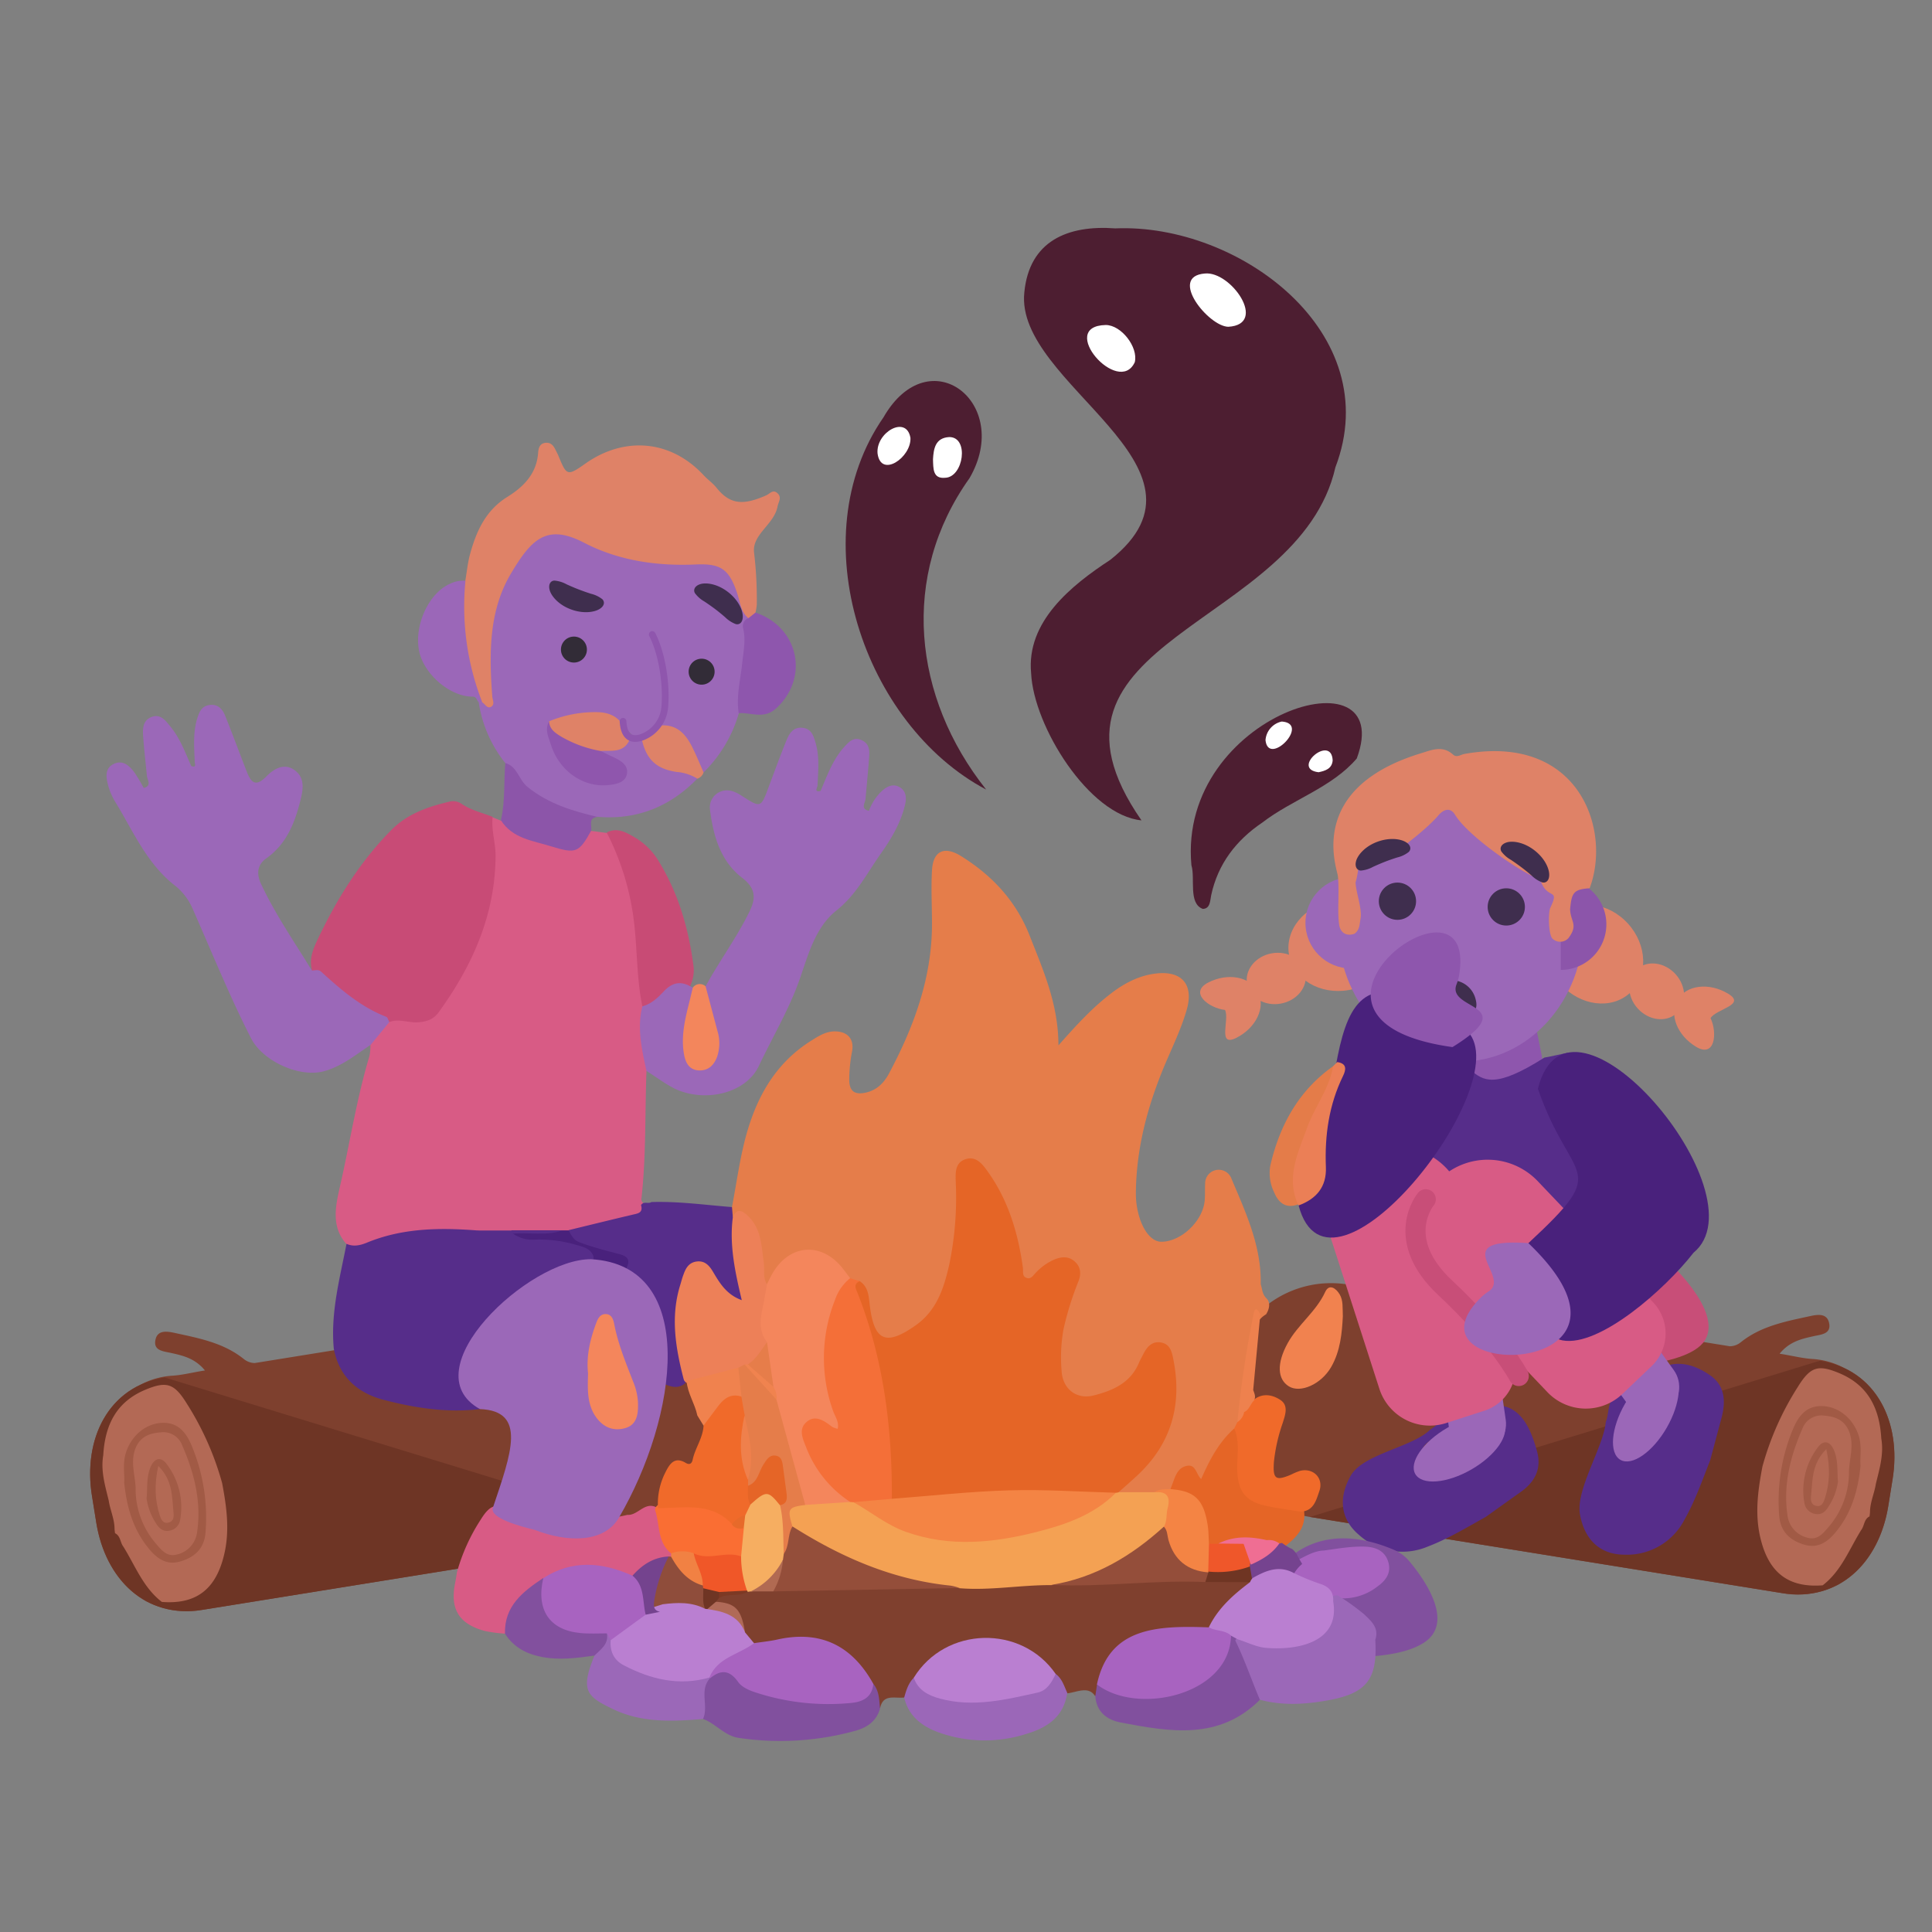 <svg id="Layer_11" data-name="Layer 11" xmlns="http://www.w3.org/2000/svg" viewBox="0 0 575.67 575.67"><rect x="0" y="0" width="575.67" height="575.67" fill="#808080" stroke="none"/><defs><style>.cls-1{fill:#7e402e;}.cls-2{fill:#6e3525;}.cls-3{fill:#b36955;}.cls-4{fill:#a15a45;}.cls-5{fill:#a25b46;}.cls-6{fill:#b36954;}.cls-7{fill:#8e56ad;}.cls-8{fill:#df8267;}.cls-9{fill:#332d38;}.cls-10{fill:#342d38;}.cls-11{fill:#8f56ad;}.cls-12{fill:#3c3140;}.cls-13{fill:#39303b;}.cls-14{fill:#9b68b8;}.cls-15{fill:#8c55aa;}.cls-16{fill:#3f2e4e;}.cls-17{fill:#e57d4a;}.cls-18{fill:#d85b85;}.cls-19{fill:#7f402e;}.cls-20{fill:#49217c;}.cls-21{fill:#562d8a;}.cls-22{fill:#c84b76;}.cls-23{fill:#c84b75;}.cls-24{fill:#9b67b8;}.cls-25{fill:#8c55a9;}.cls-26{fill:#f3865c;}.cls-27{fill:#de8268;}.cls-28{fill:#e56526;}.cls-29{fill:#f4a153;}.cls-30{fill:#f4865c;}.cls-31{fill:#f46f38;}.cls-32{fill:#ed8058;}.cls-33{fill:#f06a2a;}.cls-34{fill:#f48444;}.cls-35{fill:#ee814e;}.cls-36{fill:#944e3a;}.cls-37{fill:#f6ae61;}.cls-38{fill:#b06a58;}.cls-39{fill:#6f3523;}.cls-40{fill:#b16a52;}.cls-41{fill:#6f3524;}.cls-42{fill:#7d3924;}.cls-43{fill:#4d1e31;}.cls-44{fill:#fff;}.cls-45{fill:#fa6e33;}.cls-46{fill:#8f4d3b;}.cls-47{fill:#f18143;}.cls-48{fill:#f1824f;}.cls-49{fill:#81509e;}.cls-50{fill:#a863c0;}.cls-51{fill:#e67d4a;}.cls-52{fill:#f0834f;}.cls-53{fill:#f0824e;}.cls-54{fill:#ef572a;}.cls-55{fill:#75438f;}.cls-56{fill:#ef6e93;}.cls-57{fill:#f05728;}.cls-58{fill:#e56527;}.cls-59{fill:#e76a2a;}.cls-60{fill:#ef804c;}.cls-61{fill:#c84e78;}.cls-62,.cls-69{fill:none;stroke-linecap:round;stroke-miterlimit:10;}.cls-62{stroke:#c84e78;stroke-width:6px;}.cls-63{fill:#eb7f56;}.cls-64{fill:#e47c49;}.cls-65{fill:#ba7fd1;}.cls-66{fill:#82509e;}.cls-67{fill:#74438e;}.cls-68{fill:#322c37;}.cls-69{stroke:#8f56ad;stroke-width:2px;}</style></defs><path class="cls-1" d="M549.5,407.62a23.16,23.16,0,0,0-9.52-2.7c-3.06-.19-6.09-1-9.72-1.56,3-3.67,6.58-4.42,10.11-5.22,2.25-.51,5.38-.62,4.62-4-.63-2.85-3.35-2.48-5.56-2-7.28,1.58-14.67,2.94-20.72,7.79a5.25,5.25,0,0,1-3.29,1.21L401.48,382.72a31.13,31.13,0,0,0-35.59,25.71l-1.29,7.95A31.15,31.15,0,0,0,390.31,452l140.8,22.71a25.8,25.8,0,0,0,16-2.23,7.79,7.79,0,0,0,1.2-.65c7.57-4.38,12.68-12.79,14.34-23.09l1.28-7.95C566.22,426.54,561.23,413.11,549.5,407.62Z"/><path class="cls-2" d="M542.28,405.44c16.85,2.72,24.36,18.46,21.64,35.32l-1.28,7.95c-2.72,16.86-14.68,28.69-31.53,26L390.31,452"/><path class="cls-3" d="M557.2,450.39c0,.48-.09,1-.14,1.45-1.69.82-1.5,2.79-2.48,4.05-3.55,5.68-5.9,12.2-11.48,16.48-10,.77-15.79-3.56-18.35-13.27-2-7.48-1-14.78.4-22.14a86.56,86.56,0,0,1,10.54-23.71c3.72-6,6-6.76,12.36-4.09,8.73,3.65,12,10.66,12.51,19.47.81,4.67-.55,9.08-1.62,13.52C558.51,444.92,557.26,447.53,557.2,450.39Z"/><path class="cls-4" d="M554.38,436.76c-.83,7.89-2.86,14.12-7.17,19.48-2.45,3.05-5.33,5.19-9.37,4.08-4.25-1.18-7.28-3.76-7.69-8.56a55.49,55.49,0,0,1,3.93-25.53c1.57-3.91,3.87-7.42,8.91-7.27,4.81.15,9.12,3.66,10.78,8.64C554.91,431,554.12,434.51,554.38,436.76Z"/><path class="cls-3" d="M550.93,438.27a25,25,0,0,1-6,16.63c-1.61,1.88-3.32,4.14-6.32,3.3a7.84,7.84,0,0,1-6-6.67c-1.33-9.07.84-17.6,4.44-25.82a6,6,0,0,1,6.42-3.91c3.35.27,6.1,1.27,7.51,4.76C552.5,430.52,551.11,434.39,550.93,438.27Z"/><path class="cls-5" d="M547.66,441.46a18.23,18.23,0,0,1-2.93,7.62c-.91,1.43-2.09,2.4-3.94,2a3.86,3.86,0,0,1-3.13-3.19,21.17,21.17,0,0,1,3.94-16.55c1.76-2.49,3.8-1.9,4.93.94C547.79,435.43,547.36,438.8,547.66,441.46Z"/><path class="cls-6" d="M544.18,431.79c1.21,5.65,1,10.19-.42,14.64-.38,1.15-.89,2.63-2.56,2.28s-1.71-1.8-1.57-3.07C540.12,441.05,539.79,436.16,544.18,431.79Z"/><path class="cls-1" d="M41.83,412.62a23.26,23.26,0,0,1,9.53-2.71c3.06-.19,6.08-1,9.71-1.56-3-3.66-6.57-4.42-10.11-5.22-2.24-.51-5.38-.62-4.62-4,.63-2.84,3.35-2.47,5.56-2,7.28,1.59,14.67,2.94,20.72,7.79a5.27,5.27,0,0,0,3.3,1.22l113.93-18.38a31.14,31.14,0,0,1,35.6,25.7l1.28,7.95A31.13,31.13,0,0,1,201,457L60.23,479.68a25.78,25.78,0,0,1-16-2.24,6.34,6.34,0,0,1-1.2-.65C35.47,472.42,30.35,464,28.69,453.7l-1.28-7.95C25.11,431.53,30.1,418.1,41.83,412.62Z"/><path class="cls-2" d="M49.06,410.43c-16.86,2.72-24.37,18.46-21.65,35.32l1.28,7.95c2.72,16.86,14.68,28.69,31.54,26L201,457"/><path class="cls-3" d="M34.13,455.38c0,.49.09,1,.14,1.46,1.69.82,1.51,2.78,2.48,4,3.55,5.69,5.91,12.2,11.48,16.48,10,.77,15.79-3.55,18.35-13.27,2-7.48,1-14.78-.39-22.13a87.09,87.09,0,0,0-10.54-23.72c-3.72-6-6-6.76-12.37-4.09-8.73,3.65-12,10.66-12.51,19.47-.81,4.67.55,9.08,1.62,13.52C32.82,449.92,34.07,452.52,34.13,455.38Z"/><path class="cls-4" d="M37,441.75c.83,7.89,2.86,14.12,7.17,19.48,2.45,3.06,5.33,5.2,9.37,4.08,4.25-1.17,7.29-3.75,7.69-8.56a55.51,55.51,0,0,0-3.93-25.53c-1.56-3.91-3.87-7.42-8.91-7.26-4.81.14-9.11,3.65-10.78,8.63C36.42,436,37.21,439.51,37,441.75Z"/><path class="cls-3" d="M40.41,443.26a25,25,0,0,0,6,16.63c1.61,1.88,3.33,4.14,6.32,3.3a7.81,7.81,0,0,0,6-6.67c1.33-9.06-.83-17.59-4.43-25.82a6,6,0,0,0-6.43-3.91c-3.35.28-6.1,1.27-7.5,4.77C38.83,435.51,40.22,439.38,40.41,443.26Z"/><path class="cls-5" d="M43.67,446.45a18.28,18.28,0,0,0,2.93,7.63c.92,1.42,2.09,2.39,3.94,2a3.83,3.83,0,0,0,3.13-3.19,21.17,21.17,0,0,0-3.93-16.55c-1.77-2.49-3.81-1.9-4.94.94C43.54,440.42,44,443.8,43.67,446.45Z"/><path class="cls-6" d="M47.16,436.79c-1.21,5.65-1,10.18.41,14.63.38,1.15.89,2.64,2.56,2.28s1.71-1.8,1.57-3.07C51.21,446,51.54,441.15,47.16,436.79Z"/><rect class="cls-7" x="436.48" y="296.73" width="22.2" height="30.78" rx="10.77" transform="translate(-52.48 93.76) rotate(-11.3)"/><path class="cls-8" d="M514.88,296.06c5.66,3.39-3.54,4.54-5.19,7.31,2.07,4.37,1.36,11.94-4.3,8.55s-8.13-9.69-5.5-14.06S509.22,292.67,514.88,296.06Z"/><ellipse class="cls-8" cx="493.63" cy="295.39" rx="7.61" ry="8.84" transform="translate(-70.52 407.94) rotate(-42.18)"/><ellipse class="cls-8" cx="475.1" cy="284.3" rx="13.49" ry="15.67" transform="translate(-67.86 392.62) rotate(-42.18)"/><path class="cls-8" d="M368.46,309.21c-5.88,3-2-5.4-3.45-8.28-4.81-.55-10.85-5.16-5-8.17s12.51-1.76,14.84,2.79S374.33,306.21,368.46,309.21Z"/><ellipse class="cls-8" cx="380.28" cy="291.55" rx="8.84" ry="7.61" transform="translate(-45.54 71.8) rotate(-10.18)"/><ellipse class="cls-8" cx="399.51" cy="281.71" rx="15.67" ry="13.49" transform="translate(-43.5 75.05) rotate(-10.18)"/><path class="cls-9" d="M448.55,267a8.6,8.6,0,0,1-1.21,5c-1.91,3-4.71,3.1-6.8.21s-2.14-10.06.11-13.06c2-2.64,4.7-2.41,6.4.54A19.22,19.22,0,0,1,448.55,267Z"/><path class="cls-10" d="M415.91,263.08c-.18,6.4-2.07,9.82-4.92,9-4.67-1.28-4.27-5.46-4-9,.26-3.36.39-8.06,5.16-7.55C416.49,256,415.15,260.75,415.91,263.08Z"/><path class="cls-11" d="M421.76,275.77c.34-2.35,0-6,3.91-6,3.52,0,3.62,3.45,3.66,6.15s-.14,6-3.72,6.1S421.75,279,421.76,275.77Z"/><path class="cls-12" d="M445,251.07c6.7-.57,10.77,2.83,13.2,8.72.13,3.58.32,7.18-3.16,10.15,0-14.61-1.31-16.31-12.64-16.42C442.55,251.89,444.09,251.79,445,251.07Z"/><path class="cls-13" d="M402.8,261c-.36-3.32-.5-6.59,1.75-9.44,2.88-3.65,6.47-4.05,10.54-2.38.83,1.41,2.66,2.26,2.46,4.27-.34.11-.74.36-.88.26-7.1-5.09-9.24-4.18-11.33,4.79C405,259.77,405,261.49,402.8,261Z"/><ellipse class="cls-14" cx="435.23" cy="275.78" rx="36.61" ry="40.54"/><circle class="cls-14" cx="402.57" cy="274.98" r="13.59"/><path class="cls-15" d="M465.05,261.82a13.59,13.59,0,0,1,0,27.18"/><circle class="cls-16" cx="448.82" cy="270.23" r="5.55"/><circle class="cls-16" cx="416.39" cy="268.53" r="5.55"/><path class="cls-8" d="M473.66,264.67c-4.88.32-5.34,1.42-5.82,6.16.05,3.8,2.56,4.61-.48,8.67a3.31,3.31,0,0,1-4.61.33c-1.45-1-1.44-8-.82-9.3,3.08-6.51-1.15-1.73-3.19-9.07-.31,0-.79.05-.88-.13-1.35.6-19.86-11.27-24.32-18.58-1.29-2.12-3.27-1.84-5.07.34-3.33,4-17.64,15.88-23.75,15.73a27.25,27.25,0,0,1-.81,4.15c.14,3,2,7.87,1.49,10.72-.32,1.73-.23,3.41-1.82,4.54-2.53.88-4.22-.46-4.54-2.62-.64-4.33.1-9.27-.39-14.52-.23-2.36-9.66-26.23,24.92-36.69,3.18-1,6.33-2.31,9.36.42,1.17,1.06,2.3,0,3.53-.19C470.48,218.61,480.23,247.19,473.66,264.67Z"/><path class="cls-16" d="M447.36,253.71a8.93,8.93,0,0,0,2.84,2.49c1.12.75,2.22,1.53,3.16,2.24s2,1.56,3,2.43a9,9,0,0,0,3.17,2.05c1.06.27,2.13-.46,2.08-2.38s-1.4-4.89-4.5-7.25-6.37-2.81-8.12-2.29S446.8,252.75,447.36,253.71Z"/><path class="cls-16" d="M405.51,259.4a9.15,9.15,0,0,0,3.61-1.11c1.22-.56,2.47-1.09,3.56-1.52s2.38-.87,3.66-1.28a8.82,8.82,0,0,0,3.4-1.62c.79-.76.73-2.05-.93-3s-4.89-1.38-8.53,0-5.74,3.95-6.21,5.7S404.4,259.37,405.51,259.4Z"/><path class="cls-16" d="M425.35,301.64a7.43,7.43,0,1,1,14.35-3.83c1.06,4-1.78,4.93-5.74,6S426.41,305.61,425.35,301.64Z"/><path class="cls-17" d="M218.1,359.67c1.5-7.76,2.46-15.63,4.77-23.24,3.34-11,9-20.22,19-26.44,2.17-1.35,4.3-2.72,7-2.67,3.64.05,5.63,2.22,5.05,5.8a44.81,44.81,0,0,0-.87,8.95c.13,3.1,1.65,4.13,4.68,3.54,3.46-.68,5.65-2.91,7.17-5.76,7.45-14,12.85-28.6,12.8-44.76,0-5.23-.3-10.49,0-15.71.31-5.87,3.67-7.4,8.7-4.27,9.26,5.78,16.35,13.34,20.42,23.72s8.53,20.35,8.56,32.65c5.32-6,10-11.11,15.54-15.37,4.08-3.16,8.56-5.51,13.74-6.06,7.56-.8,11,3.38,9,10.61-1.82,6.44-4.89,12.37-7.37,18.54-4.6,11.4-7.61,23.16-7.83,35.53a26.51,26.51,0,0,0,.22,4.27c.94,6.5,4,11,7.36,11,5.81,0,12.24-6,12.9-12.09.18-1.73.06-3.49.15-5.23a4.05,4.05,0,0,1,7.88-1.39c4.25,10.07,8.91,20,8.68,31.35.48,1.43.4,2.94,1.7,4.21s.89,3.19-.1,4.77c-3.65,2.18-4.08,6-4,9.53.09,5.53-1.17,10.77-2.47,16a19.2,19.2,0,0,0-.21,6.58,3.26,3.26,0,0,1-1.2,2.48c-3.31,3.82-5.66,8.26-8,12.71-1.38,2.68-2.93,4.64-6.2,2.29-1.49-1.07-2.67-.18-3.66,1s-1.43,2.48-2.87,3.06a8.13,8.13,0,0,1-5.09,1.65c-3.25-.09-6.59.64-9.67-1-2.42-2.78.06-4.36,1.66-5.89,5.36-5.13,9.72-10.81,11.73-18.14a29.86,29.86,0,0,0,.15-14.58c-.31-1.41-.47-3-2.22-3.26s-2.64,1.1-3.19,2.4c-2.32,5.57-6.88,8.48-12.14,10.7-8.49,3.59-15.34-.79-15.82-9.95a56.88,56.88,0,0,1,3.83-22.81c.74-2,2.16-4.42-.39-6-2.26-1.41-4.21.23-6,1.58-.51.38-.95.84-1.46,1.23-3.86,2.95-6.61,2-7.27-2.75a91.13,91.13,0,0,0-4.92-18.34,32,32,0,0,0-4.74-8.76c-1-1.26-2.07-2.63-3.91-2.07s-1.92,2.37-1.94,3.94c-.08,6.34-.05,12.67-1.05,19-1.74,11-4.77,21-15.42,26.93-5.78,3.21-9.59,2.14-11.9-4.05a16.2,16.2,0,0,1-1.16-6.51,6,6,0,0,0-1.84-5.17c-1-.53-2.08-1-3.11-1.46-1.23-1-2.55-1.86-3.73-2.94-6.54-6-11.5-5.59-16.62,1.45-1,1.42-1.84,3-3.93,3-2.38-.42-2.76-2.25-3-4.21-.16-1.57-.07-3.15-.31-4.71-.8-5.2-2-10.15-7.77-12.21A2.57,2.57,0,0,1,218.1,359.67Z"/><path class="cls-18" d="M192.63,319.11c-.47,12.61-.09,25.25-1.48,37.83-.36,1.38,1.35,1.89,1.32,3.15.07,2.32-1.39,3.35-3.33,4-3.9,1.28-7.83,2.6-11.93,2.8a16.88,16.88,0,0,0-7.59,2.2,19.34,19.34,0,0,1-2.62.33,3.32,3.32,0,0,1-.94.05c-7.89-1.59-15.79-1-23.69,0-10.82-1.19-21.51-1.05-31.9,2.82-2.61,1-5.6,2.29-7.26-1.62-4.58-5.1-3.22-11.34-2-16.76,3-13.07,5-26.36,8.87-39.24a16.18,16.18,0,0,0,.3-3.29c-1-4.45,1.9-6.51,5.11-8.37,1.62-1.4,3.47-1.21,5.41-.9a8.86,8.86,0,0,0,9.46-4c10.22-15.15,16.65-31.36,14.39-50.11-.21-1.69-1.68-4.34,2-4.48l2.49,1c1.73-.52,3,.47,4.34,1.31,4.23,2.63,9,3.66,13.75,4.95a5.07,5.07,0,0,0,5.18-1.53c1-1,2-2,3.66-1.67l4.6.6c3.47.77,4.67,3.68,5.64,6.47,2.69,7.76,5,15.63,5.32,23.92.31,7.09,1.23,14.14,1.27,21.25-.41,4.86.87,9.65.66,14.5C193.6,315.89,194,317.69,192.63,319.11Z"/><path class="cls-14" d="M207.79,232c-8.18,8.39-18,12.37-29.8,11.38-12.32,1.57-21.17-3.61-27.42-16a38,38,0,0,1-7.93-18.1,3.71,3.71,0,0,1,.77-1.28c1.58-1.43.86-3.29.82-4.95-.22-10.7.42-21.15,4.7-31.27,2.73-6.45,7.71-10.32,13-14.07,2.38-1.69,5.14-1.19,7.75-.05,8.47,3.69,17.12,6.68,26.39,7.74a54.26,54.26,0,0,0,14.23.15c3.23-.49,5.39.54,7.36,3.08a23.47,23.47,0,0,1,5.05,10.62,23.7,23.7,0,0,0,1.66,5.43,167,167,0,0,1-2,22.21,11.43,11.43,0,0,1-2.22,5.62,40.39,40.39,0,0,1-10.51,17.64,3.92,3.92,0,0,1-3.55-2.7c-1.88-5-5.55-8.26-9.83-11-.78-5.44.07-11-1.42-16.41-.42-1.5-.44-3.12-1.57-4.93-2.19,5-2.75,10.2-4.24,15.08-.69,2.22-.76,4.74-2.91,6.3-1.49.7-2.68-.13-4-.68-5.49-2.28-10.72-1.39-15.71,1.54-2.72,4.62,1.66,7,3.49,9.85,2.06,3.25,5.87,4.12,9.61,4.42,1.26.1,2.69-.06,3.18-1.51s-.64-2-1.61-2.56c-1.74-1-3.21-2.17-2.36-4.54,2.3-2.51,6.11-1.47,8.55-3.65,1.41-.75,2.85-1.22,4.42-.5a4.06,4.06,0,0,1,1.79,2.08c1.78,4.37,5.21,6.43,9.72,7.07C205.58,228.28,208,228.68,207.79,232Z"/><path class="cls-14" d="M116,304.55l-5.55,6.77c-4.45,2.95-8.57,6.4-13.92,7.87-7.34,2-18.23-3-21.72-9.81-6.49-12.7-11.79-25.92-17.56-38.94A17.58,17.58,0,0,0,52,263.77c-8.25-6.5-12.23-15.92-17.45-24.5a19.44,19.44,0,0,1-2.31-5.19c-.59-2.28-1.15-5,1.51-6.38s4.62.28,6.14,2.24a43.13,43.13,0,0,1,2.92,4.86c2.58-.69,1-2.43.95-3.77-.38-3.91-.84-7.8-1.11-11.71-.15-2.22-.09-4.64,2.41-5.64,2.85-1.15,4.36,1.17,5.8,2.92,2.82,3.44,4.32,7.63,6.12,11.64,1,.41,1.39.09,1.05-1-.15-4.43-.59-8.87.75-13.21.59-1.89,1.31-3.62,3.57-3.95,2.5-.38,3.92,1.13,4.72,3.14,2.19,5.42,4.2,10.91,6.32,16.35,1.22,3.13,2.48,5.37,6,1.76,2.18-2.21,5.31-4.18,8.5-1.77,2.92,2.2,2.49,5.46,1.68,8.72-1.71,6.88-4.15,13.2-10.29,17.54-2.64,1.87-2.9,4.58-1.48,7.6,4.23,9.05,9.92,17.24,15.1,25.72,1.32-2.3,3.07-1.92,4.78-.64,5.56,4.15,10.43,9.24,17.15,11.76C116.56,300.93,117.47,302.65,116,304.55Z"/><path class="cls-14" d="M192.63,319.11c-1.38-6.36-2.87-12.71-1.23-19.26,1.32-3.11,3.76-5.21,6.36-7.21,3.69-2.85,5-2.68,7.85,1.2a7.89,7.89,0,0,1,.81.44c2.28,1.25,1.44,3.2,1.09,5-.78,4-1.78,8-1.36,12.15.17,1.76.41,3.83,2.66,3.81,2.45,0,2.95-2.19,2.91-4.13-.06-4.12-1.58-8-2.27-12-.31-1.84-1.17-3.72.79-5.2,4.14-7.66,9.4-14.65,13.19-22.53,1.92-4,1.57-6.85-2.27-9.8-6.42-4.94-8.58-12.35-9.56-20a5.09,5.09,0,0,1,2.81-5.59c2.45-1.11,4.61-.16,6.7,1.19,5.6,3.61,5.62,3.58,8-2.89,1.73-4.59,3.4-9.21,5.26-13.76.85-2.08,2.11-4.05,4.91-3.65,2.5.35,3.11,2.34,3.71,4.38,1.25,4.22.79,8.5.61,12.77-.1.77-1.13,2.05.9,1.66,2-4.64,3.66-9.45,7.16-13.24,1.27-1.37,2.65-2.91,4.88-2s2.59,2.7,2.46,4.67c-.28,4.24-.72,8.48-1.09,12.72,0,1.34-1.71,3.13,1,3.77a15,15,0,0,1,3.86-5.91c1.48-1.34,3.22-2.27,5.17-1.22s2.23,3,1.8,5c-1.22,5.51-4.08,10.33-7.26,14.82-4.13,5.85-7.31,12.29-13.26,17-6.35,5.05-8.41,13.27-11,20.64-3.19,9-8.08,17.15-12.12,25.7-3.86,8.16-16,11-25,6.77C198.12,322.92,195.45,320.86,192.63,319.11Z"/><path class="cls-19" d="M269.42,505.79c-2.71.39-6.33-1.24-7.2,3.24-13.17-21.09-15.35-18.88-37.79-18.17-5.42-2.36-3.12-9.36-9.05-11.37-7.21-3.71,3.31-7.88,7.34-7.09,30.23-1.3,60.61-.46,90.83-2.91,19.33,1.94,38.62-1.68,58,.59,4.84,4.32-8.41,11.57-10.68,15.85-4.67,2.95-11.16,0-16.53,1.83-11.53.88-12.37,11-18,17.66-2.93-4.71-9.22,1.94-11-2.43-7.88-14.77-32.81-17.36-41.18-1.86C272.29,502.37,272.48,505.73,269.42,505.79Z"/><rect class="cls-20" x="152.39" y="366.61" width="36.11" height="21.06"/><path class="cls-8" d="M223,184.2c-2.28-1.87-2.45-4.71-3.28-7.23-2.43-7.41-4.94-9.11-12.41-8.78-11.6.52-23-1.14-33.29-6.48-11.15-5.8-15.72-1-21.79,9.21-6.64,11.15-6.49,24-5.55,36.6.07,1,.86,2.37-.34,3.07s-1.8-.88-2.71-1.35c-3.33-2.55-4.68-6.05-5.55-10.07a140.45,140.45,0,0,1-2.36-17.42c-.29-3.28.32-6.34,2.93-8.69.45-2.65.7-5.35,1.41-7.94,1.87-6.84,4.65-13.05,11.11-17.06,4.82-3,8.73-6.88,9.17-13.13.09-1.35.46-2.93,2.43-3,1.53-.05,2.22,1,2.79,2.17.28.57.59,1.12.83,1.71,2.45,5.94,2.6,6.16,8.08,2.29,11.2-7.91,25.09-7.38,35.22,3.53,1.19,1.28,2.67,2.3,3.76,3.65,4,5,7.84,5.43,14.87,2.31,1.08-.48,2-1.89,3.36-.61s.26,2.57,0,3.94c-1,5.35-7.6,8.28-7,13.67a118.18,118.18,0,0,1,.82,15.6,15.9,15.9,0,0,1-.4,2.34C225,183.83,224.59,184.72,223,184.2Z"/><path class="cls-21" d="M143,419.86c-9.71,1.16-19.22-.3-28.54-2.72-7.86-2-13.41-6.86-15-15.28-1-10.7,1.79-20.93,3.79-31.25,2,.92,4,.5,6-.31,10.53-4.37,21.54-4.53,32.66-3.69,3.41.93,6.9,0,10.33.5a10,10,0,0,0,7.15,2.25A39.56,39.56,0,0,1,171.94,371c2,.57,4.06,1.05,4.88,3.33.33,2.74-1.52,3.4-3.66,4-18.55,5.52-29,19.26-29.36,38.36A6.79,6.79,0,0,1,143,419.86Z"/><path class="cls-22" d="M116,304.55c-.3-.55-.48-1.41-.92-1.58-7.56-2.92-13.52-8.11-19.39-13.44-.85-.77-1.79-.36-2.71-.36-.9-3.13.15-6,1.42-8.73,5.69-12.11,12.64-23.4,22.08-33,4.79-4.89,10.81-7,17.2-8.52a4.51,4.51,0,0,1,3.69.48c2.85,2,6.27,2.75,9.43,4-.47,4,.9,7.75.87,11.72-.15,17.59-6.91,32.66-17,46.55-1.53,2.11-3.62,2.79-6.17,2.94C121.6,304.79,118.79,303.44,116,304.55Z"/><path class="cls-21" d="M420.26,350.5c7-9.95,12.66-20.71,17.92-31.67,3.79,3.17,7.15,5.73,22-3.71.95-.08,6.36-1.39,7.32-1.47-3.58,6.32-7.19,13.35-3.36,19.46,4,6.41,7.11,13.4,10.71,20.07,1.07,2,.83,3.25-1.19,4.2-3,1.42-6,2.86-9,4.29-6.91-5.19-14.57-9.7-23.17-9.41-6.88.23-13.53,1.91-19.89-2C421.33,350.12,420.72,350.42,420.26,350.5Z"/><path class="cls-18" d="M136.16,468.45a56.33,56.33,0,0,1,7.14-15.75c3-4.84,5.18-5.09,9.81-1.57,1.89-.42,3.28.78,4.84,1.48a24.82,24.82,0,0,0,17.48,1.21c3.78-1.08,7.69-1.52,11.51-2.44,3.13.24,5.09-4,8.61-2.27a4.29,4.29,0,0,1,2.66,3.63c.41,3.33,1.76,6.38,2.68,9.56a3,3,0,0,1-.19,1.5,2.79,2.79,0,0,1-1,1.06c-4.25,1.17-7.33,4.56-11.43,6-4.51-.56-8.79-2.27-13.49-2.06-4.24.18-8.14.88-11.6,3.41-5.24,1.65-7.45,6.21-10,10.46-.84,1.41-.63,3.51-2.71,4.11a45.72,45.72,0,0,1-6-.8c-7.75-2.1-10.44-6.56-8.85-14.34C135.82,470.61,136,469.53,136.16,468.45Z"/><path class="cls-21" d="M169.44,366.54c6.31-1.53,12.62-3.09,18.93-4.58,1.6-.38,3.32-.49,2.64-2.88.75-1.25,2.16-.28,3.1-.91,8-.26,16,.87,24,1.5l.24,2.92a4.52,4.52,0,0,1,1.9,4.13,85.88,85.88,0,0,0,2,16c.38,1.95.63,3.9-1.33,5.1-2.16,1.31-3.92.19-5.52-1.3a26.49,26.49,0,0,1-3.21-3.48c-1.14-1.5-2.21-3.39-4.5-2.79s-2.42,2.74-2.9,4.55a36.83,36.83,0,0,0-.14,19.68c.75,2.69,1.61,5.58-.86,8-1.86,1.24-3.71.82-5.57,0-1.79-1-1.9-2.66-1.74-4.52.32-3.78.17-7.58.13-11.37A17.65,17.65,0,0,0,190,382.5c-1.59-1.3-3.38-2.45-3.24-4.89,1.16-2.38,0-3.34-2.22-3.93-4-1.05-8-2.06-11.81-3.5C171.14,369.57,170.44,368.63,169.44,366.54Z"/><path class="cls-23" d="M205.61,293.84c-3-1.6-5.41-1-7.81,1.54-1.75,1.87-3.72,3.77-6.4,4.47-1.8-8.67-1.46-17.54-2.63-26.27a78.37,78.37,0,0,0-8-25.52c3.17-1.65,5.85,0,8.41,1.48a20.31,20.31,0,0,1,7.05,7c6,9.76,9.06,20.51,10.47,31.78A10.9,10.9,0,0,1,205.61,293.84Z"/><path class="cls-24" d="M138.69,173.06a78.34,78.34,0,0,0,5,36.18l-1,0c-.73-.44-.51-1.68-1.93-1.67-6.68,0-14.44-6.67-15.87-13.55-1.59-7.66,2.88-17.37,9.26-20.1A8.58,8.58,0,0,1,138.69,173.06Z"/><path class="cls-7" d="M223,184.2l2.11-1.67c12.87,4.34,16.11,19.35,6.19,28.51-3.66,3.37-7.44,1.22-11.19,1.45-.77-4.9.47-9.69,1-14.51.36-3.59,1.18-7.13.33-10.74A2.51,2.51,0,0,1,223,184.2Z"/><path class="cls-25" d="M150.57,227.36c3.62,1,4,5.06,6.66,7.16,6.15,4.94,13.33,7.14,20.76,8.88-2.78.38-1.62,2.52-1.81,4.06-3.67,6.63-4.55,7-11.87,4.75-5.46-1.72-11.56-2.29-15.06-7.81C150.58,238.79,150.07,233,150.57,227.36Z"/><path class="cls-26" d="M210.24,293.89q1.77,6.62,3.52,13.24a12.49,12.49,0,0,1-.14,7.9c-.94,2.4-2.58,4-5.32,3.92-2.92-.12-4-2.23-4.47-4.7-1-5.42.3-10.64,1.61-15.85.35-1.37.65-2.75,1-4.12A2.55,2.55,0,0,1,210.24,293.89Z"/><path class="cls-27" d="M197.09,216.14c4.88-.24,7.39,2.85,9.29,6.7,1.18,2.38,2.18,4.86,3.26,7.29a2.8,2.8,0,0,1-1.85,1.89,13.7,13.7,0,0,0-6.15-2c-6.27-.93-9.21-3.9-10.52-10.22C191.74,215.45,192.56,215,197.09,216.14Z"/><path class="cls-28" d="M256.16,381.74c2.61,1.72,2.67,4.44,3,7.16,1.31,10.81,4.85,12.22,13.69,6,6.26-4.43,8.36-11,9.94-17.83a97.78,97.78,0,0,0,2-24.62c-.07-2.68-.39-5.85,2.76-7,3.38-1.2,5.32,1.61,6.93,3.86,6,8.48,8.89,18.17,10.3,28.36.15,1.07-.26,2.46.87,3,1.51.78,2.25-.75,3.1-1.56a16.55,16.55,0,0,1,5.86-4c2.13-.74,4.05-.72,5.76.9s1.78,3.64,1,5.71a89.69,89.69,0,0,0-4.52,14.54,47.76,47.76,0,0,0-.52,12.34c.33,5.25,4.42,8.51,9.57,7.19,5.58-1.41,10.91-3.67,13.42-9.62.43-1,1-2,1.51-3,1.13-2.12,2.69-3.67,5.3-3.12,2.41.52,3,2.54,3.42,4.66,2.86,13.88-.56,25.78-11.18,35.39-1.65,1.5-3.31,3-5,4.45a2.92,2.92,0,0,1-1.32,1.16c-7.53,1.53-15,1.23-22.69.55-8.2-.73-16.43.64-24.63,1.19-5,.34-10.13.36-15.16,1.08a5.59,5.59,0,0,1-4.11-.83c-1.87-2-2-4.58-2-7.11a183.25,183.25,0,0,0-6.47-44c-1-3.67-2.63-7.13-3.58-10.81C252.84,383.61,252.43,381.2,256.16,381.74Z"/><path class="cls-29" d="M332.5,444.79c.31,0,.61-.09.91-.15l10.56,0c6.09-.78,6.76-.16,6.07,5.8-.2,1.71-.09,3.51-1.27,5-3.18,2.81-6.11,5.89-9.43,8.6-7.67,6.29-16.77,7.54-26.12,8.27-9.09-.05-18.13,1.66-27.25.93-5.24-.53-10.51-.78-15.74-1.4-12.33-1.45-22.83-7.34-33-13.94a7.82,7.82,0,0,1-2.56-2.76c-1.85-6.18-.91-7.85,4.71-8.44,4.38-1.21,9-.58,13.39-1.45a4,4,0,0,1,1.61.17,84.73,84.73,0,0,0,15.68,8.53c11.17,4.45,22.63,3.43,34.08,1.33a66,66,0,0,0,19.17-6.7C326.26,446.94,329.53,446.25,332.5,444.79Z"/><path class="cls-30" d="M253.35,447.54l-13.39.87c-1.77-1.41-3.24-3-3.61-5.38-1.39-8.78-5.79-16.71-7.38-25.45-.13-1.51.34-3,0-4.55-1.23-4.13-1.24-8.6-3.48-12.45-1.56-6.39-2.24-12.63,3-17.87.66-1.27,1.23-2.59,2-3.8,5.15-8.27,14.37-8.76,20.5-1.1.79,1,1.53,2,2.3,3,.07,2.27-1.06,4.2-1.86,6.2a44.66,44.66,0,0,0-.88,32.85,23.73,23.73,0,0,1,.84,2.72c.85,3.81-.89,5.56-4.55,4.47-1.47-.43-3-1.77-4.27-.08-1.12,1.44-.4,3.1.26,4.5a31.23,31.23,0,0,0,7.62,10.74C252,443.57,254.5,444.64,253.35,447.54Z"/><path class="cls-31" d="M253.35,447.54a33.92,33.92,0,0,1-13-15.92c-1-2.61-2.66-5.68,0-7.94s5.33-.26,7.66,1.51a6.85,6.85,0,0,0,1.6.55c.46-2.13-.82-3.71-1.39-5.35a46.94,46.94,0,0,1,.56-33,14,14,0,0,1,4.54-6.53l2.84.9c-2,.88-1.13,2.26-.61,3.57,7.75,19.7,10.31,40.27,10.19,61.28-3.43,4.92-7.56,1.71-11.47,1Z"/><path class="cls-32" d="M228.54,382.71c-.48,2.61-.92,5.22-1.46,7.81-.7,3.33-.74,6.53,1.46,9.39-1.12,2.91-.65,6.78-4.79,7.84l-1.21.76a5.34,5.34,0,0,1-2.69,1c-4.89,1.71-9.69,4-15.12,2.56a1.63,1.63,0,0,1-1-1.05c-2.42-9.3-4-18.62-1.05-28.12.33-1.05.58-2.14,1-3.18.65-1.87,1.6-3.5,3.8-3.82,2.44-.35,3.8,1.08,4.94,3,2,3.36,4,6.83,8.6,8.5-2-8.43-3.75-16.48-2.65-24.78,1.22-2.74,2.78-1.91,4.39-.41,4.12,3.81,4.11,9.06,4.82,14C227.86,378.39,227.24,380.69,228.54,382.71Z"/><path class="cls-28" d="M348.76,443.71c.27-.73.56-1.46.82-2.19.76-2.11,1.57-4.25,4.07-4.75,2.69-.53,2.7,2.46,4.26,3.94,2.54-5.8,5.29-11,9.84-15.07,2.8-.26,2.89,1.83,3.08,3.68.31,3,0,6,.24,9,.4,6.14,4.09,9.12,10.26,8.19,2.75-.41,4.31,1.55,6.32,2.66a3,3,0,0,1,.93,1.16c.6,5-2.45,7.95-6,10.63a3.46,3.46,0,0,1-1.48.35,8.81,8.81,0,0,0-4.47-.24c-4.72-1.55-9.26-.26-13.82.84a10,10,0,0,1-2.93-.84,2.78,2.78,0,0,1-1.63-2.19C358,451.94,354.52,447.12,348.76,443.71Z"/><path class="cls-33" d="M387.55,450.43c-3.48-.58-7-1-10.43-1.77-6-1.33-8.16-4.24-8.46-10.33-.2-4.23.94-8.58-.91-12.69l.95-1.9c1-1,.77-2.52,1.36-3.71a21.73,21.73,0,0,1,3.17-2.65c2.69-2.41,5.76-1.91,8.27-.25s1.47,4.42.69,6.91a50.93,50.93,0,0,0-2.6,11.51c-.37,5.17.49,5.8,5.14,3.82a18.16,18.16,0,0,1,2.62-1.1c3.93-1,7.12,2.14,5.78,6C392.19,446.93,391.48,450.25,387.55,450.43Z"/><path class="cls-34" d="M348.76,443.71c7.19.52,9.88,3.06,11.08,10.68.29,1.83.27,3.72.39,5.58,2.51,2.35,2.24,5.11,1.19,8a3.4,3.4,0,0,1-1,1.36c-7.9,2.95-16.93-7-13.62-14.43,1-1.71.65-3.7,1.12-5.5.93-3.59-.34-5.07-4-4.78C345.43,443.63,347.12,443.78,348.76,443.71Z"/><path class="cls-35" d="M370.71,420.74a4.49,4.49,0,0,1-2,3,307.22,307.22,0,0,1,4.68-31.53c.18-.83.45-3.85,2.14-.62q-1.06,11.28-2.12,22.58c.35,1,.89,2.05.22,3.15C372.55,418.37,372.25,420.09,370.71,420.74Z"/><path class="cls-21" d="M167.48,366.65c-5,1.74-10.12.36-15.15,1-3.48-.52-7.12.65-10.5-1Z"/><path class="cls-11" d="M179,223.77c1.28.62,2.54,1.28,3.84,1.86,2.13,1,4.31,2.32,4,4.75-.39,2.77-3.13,3.28-5.55,3.54-7.53.79-14.68-4.19-17.18-12.13-.68-2.18-1.9-4.48-.45-6.87,4.26,1.92,8.1,4.73,12.73,5.9A3.26,3.26,0,0,1,179,223.77Z"/><path class="cls-8" d="M179,223.77a35.55,35.55,0,0,1-11.8-4.29c-1.72-1.07-3.49-2.17-3.58-4.56a35.93,35.93,0,0,1,14.25-2.73c3.12.05,5.89,1,7.7,3.78q.94,2.35,1.91,4.71C185.64,224.42,182.13,223.56,179,223.77Z"/><path class="cls-14" d="M176.12,375.2c32.3,1.87,25.79,47.13,8.28,77.05-4.34,7.42-15.12,7.48-25.06,3.61-4-1-13.53-3.44-12.48-6.59,5.47-16.27,10.24-28.86-3.86-29.41C122.14,408.29,157.54,375.05,176.12,375.2Z"/><path class="cls-36" d="M236.14,454.83c14.46,9.17,29.84,15.89,47.1,17.63a16.92,16.92,0,0,1,2.73.72l-55.57,1c-.52-3.32.39-6.62.2-9.94.21-.73.4-1.47.58-2.21C232.56,459.44,233,456.19,236.14,454.83Z"/><path class="cls-36" d="M346.79,454.89c1.09,1.09,1,2.61,1.36,3.95,1.7,6,5.7,9.19,11.89,9.68.87,1.32-.12,2.06-.89,2.87-15.33-.68-30.6,1.61-45.93.86C326.31,470.14,337.14,463.65,346.79,454.89Z"/><path class="cls-37" d="M233.54,463l-.24,1.73c-1.53,4.86-3.63,9.13-9.6,9.47a4.45,4.45,0,0,0-.9.14l-.79-.21c-3.66-2.63-3.29-6.54-3.28-10.33.34-2.86-.35-5.85,1.08-8.57a9.14,9.14,0,0,0,.41-3.89,6.12,6.12,0,0,1,2.18-4.3l1.06-.94c4.89-4.63,7.6-3.95,10.25,2.57A37.55,37.55,0,0,1,233.54,463Z"/><path class="cls-38" d="M222,486.42c-3.43-2.74-7.56-4-11.59-5.44a2.8,2.8,0,0,1-.65-1.24c.24-2.18,1.61-2.74,3.55-2.47C219.15,477.65,220.88,479.47,222,486.42Z"/><path class="cls-39" d="M359.15,471.39l.89-2.87,0-.25A15.73,15.73,0,0,1,372.6,466c1.91,1.56,2,3.31.56,5.23a4,4,0,0,1-.67.21Z"/><path class="cls-40" d="M223.7,474.18a21.11,21.11,0,0,0,9.6-9.47,22.56,22.56,0,0,1-2.9,9.47Z"/><path class="cls-41" d="M213.33,477.27l-3,2.54c-4.22-1.26-3-4-1.77-6.68,2.08-1.71,4-1.44,5.81.46a2.23,2.23,0,0,1-.14,2.56Z"/><path class="cls-42" d="M214.25,476.15l0-1.79c2.61-3.66,5.49-1.91,8.35-.42l.22.38C220.16,475.91,216.9,474.61,214.25,476.15Z"/><path class="cls-21" d="M478.46,423.74c1.14-2.94.38-6.67,3.66-8.71,3.41-.13,4.95.58,3.44,4.64-1.69,4.52-6.32,13.2-1.33,12.47,8.54-1.24,14.16-10.89,10.92-18.86-.73-1.8-1.31-3.54-.77-5.48,5.52-2.78,10.66-1.14,15.19,2s4.68,8,3.33,12.91c-1.12,4.13-2.21,8.27-3.32,12.4-2.37,6-4.51,12.17-7.73,17.83a19.29,19.29,0,0,1-18,10.3c-7.34-.1-11.78-4.7-13.08-12.05S477.84,431,478.46,423.74Z"/><path class="cls-21" d="M426.11,426c2.74-1.55,4.54-4.91,8.36-4.4,2.71,2.07,3.24,1-.51,3.21-4.18,2.42-13.27,6.16-8.95,8.78,7.37,4.48,17.84.61,20.42-7.6.58-1.85,1-5.85,2.64-7,6,1.36,8.4,8.06,9.89,13.37s-.65,9.23-4.84,12.2c-3.49,2.47-7,5-10.45,7.45-5.67,3.15-11.22,6.52-17.31,8.84a19.28,19.28,0,0,1-20.46-3.53c-5.6-4.75-6.1-11.12-2.43-17.62S421,431.17,426.11,426Z"/><path class="cls-43" d="M332.33,68.05c36.95-1.56,80.84,31.21,65.58,71.18-10.91,48-95.45,51-57.79,105.21-15.61-1.5-32.13-28-32.88-43.82-1.47-15.36,11.85-26.12,23.62-33.83,35.28-27.93-28.65-52.32-25.64-79.71C306.7,71.79,318.15,67,332.33,68.05Z"/><path class="cls-44" d="M359,81.5c7.77-.82,18.9,15.17,7,15.87C360.16,97.31,348,82.36,359,81.5Z"/><path class="cls-44" d="M329.47,96.84c4.63,0,9.73,6.58,8.66,11.07C333.35,118.3,314.77,97.16,329.47,96.84Z"/><path class="cls-43" d="M293.84,235.26c-36.43-19.25-55.49-75-30.58-110.93,13.62-23.68,38.63-4.24,25.62,18.15C268.11,171.62,272,207.75,293.84,235.26Z"/><path class="cls-44" d="M278,136.85c.18-3.12.67-6.41,4.86-6.62,6,0,4.23,12-1.24,12.13C277.9,142.72,278.1,139.59,278,136.85Z"/><path class="cls-44" d="M261.48,135.11c-.56-6.24,8.59-11.57,9.8-4.65C271.58,136.27,262.48,142.6,261.48,135.11Z"/><path class="cls-43" d="M355,257.81C350.85,212.57,416.51,193,404.27,226c-7.41,8.68-19.23,12.22-28.18,19.12-7.72,5.22-13.19,12.25-15.2,21.64-.33,1.57-.24,4-2.5,4.06C354,269.21,356.2,261.67,355,257.81Z"/><path class="cls-44" d="M381.89,215c8.76.56-4,13.65-4.81,5.5A6.13,6.13,0,0,1,381.89,215Z"/><path class="cls-44" d="M392.89,230.1c-8.44-1,3.82-11.51,4.2-3.54C396.9,229.08,394.85,229.69,392.89,230.1Z"/><path class="cls-45" d="M221.64,455.26c-.27,2.83-.55,5.66-.82,8.5-4.43,3.09-9.29,2.1-14.11,1.49-2.41-.38-4.83-.74-6.77-2.42-4-3.23-3.31-8.22-4.62-12.46-.34-.91.14-1.48.81-2,8.11-2.53,15.9-3.13,22.42,3.79A35.81,35.81,0,0,0,221.64,455.26Z"/><path class="cls-46" d="M209.54,473.24c.12,2.21-.43,4.5.81,6.57,0,.39.05.78.08,1.17a38,38,0,0,0-13.82-.71c-1.55.32-3,.18-3.11-1.76-.34-5.76-.13-11.37,5.75-14.73l.72.05c4.85.85,6.17,5.94,9.85,8.19A1.38,1.38,0,0,1,209.54,473.24Z"/><path class="cls-47" d="M209.41,472.42c-4.56-1.31-7.27-4.65-9.44-8.59l0-1a10,10,0,0,1,6.77,0c1.29,1.72,3.49,2.68,4,5.07C211.13,469.71,211.27,471.32,209.41,472.42Z"/><path class="cls-48" d="M400.12,392.19c-.25,4.95-.72,10.35-3.48,15.14-3,5.17-9.19,7.87-12.61,5.75s-3.66-6.84-.36-12.84c3.06-5.57,8.47-9.37,11.19-15.28,1.17-2.54,3.22-1.14,4.32.73S400,389.68,400.12,392.19Z"/><path class="cls-49" d="M380.19,468.71s10.19-17.54,35.17-6.91a12.33,12.33,0,0,1,4.64,3.48c4.35,5.2,13.5,18,4.43,24.08s-29.77,4.4-37.81,3.4a12.2,12.2,0,0,1-9.1-5.75C375.32,483.28,374.54,477.38,380.19,468.71Z"/><path class="cls-50" d="M397.24,477.13c-3.26-3.86-8.89-3.39-12.42-6.77-1.77-2.44-.5-4.39,1.53-5.36,2.59-1.24,5.12-2.91,8.16-3,4.07-.55,8.11-1.3,12.26-1.15,3.39.13,6,1.41,6.92,4.68s-.88,5.51-3.33,7.25a16.53,16.53,0,0,1-11.1,3.45Z"/><path class="cls-34" d="M254.27,447.59l11.47-1c11.66-.88,23.31-2.19,35-2.52,10.57-.31,21.18.44,31.77.72-6.5,6.54-14.87,9.45-23.46,11.64-13,3.31-26.08,4.66-39.15,0C264.15,454.38,259.5,450.49,254.27,447.59Z"/><path class="cls-17" d="M233.54,463c-.21-4.84,0-9.71-1.11-14.48,1.07-1.61-.16-3.05-.37-4.55-.25-1.85.05-4.46-1.75-5.12-2.1-.78-2.22,2.13-3.37,3.27-1.52,1.51-3,2.34-4.9.61a3.11,3.11,0,0,1-.49-2.14c1.59-6.28.62-12.31-1.78-18.19-.11-2.17-1.07-4.2-1-6.4-.48-2.94-1.66-6,1.19-8.46l1.89-.95c5.34,1.54,7.56,5.9,9.52,10.5q4.28,15.66,8.57,31.34c-5.13.66-5.4,1.12-3.82,6.42C234.61,457.33,235.28,460.54,233.54,463Z"/><path class="cls-51" d="M222.82,406.56c2.56-1.65,4-4.31,5.72-6.65q1,6.68,1.93,13.34C226.8,412.3,225.08,409.12,222.82,406.56Z"/><path class="cls-52" d="M222.82,406.56l7.65,6.69a5.84,5.84,0,0,1,.92,3.82l-9.52-10.5Z"/><path class="cls-53" d="M220,407.52l.93,8.64c-2.55,2.26-5.46,4.14-7.31,7.16-.86,1.42-2.16,2.27-4,1.44-.61-1-1.22-2-1.84-3-.72-3.52-2.9-6.58-3.2-10.23Z"/><path class="cls-54" d="M372.41,466.76a27.94,27.94,0,0,1-12.4,1.51c.08-2.77.15-5.53.22-8.3l2.82,0a22.3,22.3,0,0,1,7.49-.78c3.33,1.56,4.12,3.89,2.19,7.07C372.63,466.4,372.52,466.58,372.41,466.76Z"/><path class="cls-55" d="M386.75,463.84a6.68,6.68,0,0,0-1.67-2.26l-.41-.19a1.66,1.66,0,0,1-.48-.24,15.58,15.58,0,0,1-2.19-1.41l-.81.17c-3.82.77-6.94,2.53-8.76,6.15,0,.23,0,.47,0,.7l.75,4.44c3.92.11,7.65-2.26,11.66-.84A11.07,11.07,0,0,1,388,466C387.57,465.26,387.15,464.55,386.75,463.84Z"/><path class="cls-56" d="M377.47,458.92c-4.91-1.13-9.75-1.34-14.42,1l7.5.09h0c.72,2.07,1.45,4.13,2.18,6.2,3.3-1.47,6.36-3.25,8.46-6.31A5,5,0,0,0,377.47,458.92Z"/><path class="cls-30" d="M175.22,409.18c-.56-5.15.61-10.07,2.4-14.88.5-1.35,1.18-2.8,2.9-2.75s2.23,1.6,2.5,3c1.16,6,3.47,11.54,5.65,17.17a18.78,18.78,0,0,1,1.42,6c.11,3.19-.05,6.78-3.87,7.83s-6.87-.53-9-3.85C174.83,417.85,175.12,413.51,175.22,409.18Z"/><path class="cls-33" d="M209.64,424.76c1.49-2,3-4,4.46-5.93,1.73-2.24,3.79-3.69,6.81-2.68q.47,2.82,1,5.64c-.15,6.39.74,12.73,1,19.1l0,1.83c2.14,1.65.91,3.7.67,5.64l-1.44,3c-1.11,1.27-1.9,3-4,2.83-6.23-6.78-14.38-4.78-22.08-4.83a20.49,20.49,0,0,1,2.15-10.53c1.24-2.49,2.69-5,6.12-2.93,1.26.74,1.83.05,2.05-.91C207.1,431.5,209.46,428.48,209.64,424.76Z"/><path class="cls-57" d="M209.41,472.42c.06-3.47-2.11-6.31-2.7-9.59,4.58,2.29,9.5-.8,14.11.93a30.45,30.45,0,0,0,1.77,10.18l-8.36.42-4.69-1.12A7.76,7.76,0,0,0,209.41,472.42Z"/><path class="cls-58" d="M223.53,448.36c-.93-1.8-.65-3.74-.67-5.64,3-1.05,3.17-4.14,4.61-6.32.88-1.34,1.7-2.91,3.55-2.69,2,.25,2.12,2.05,2.33,3.64.33,2.51.67,5,1,7.52.24,1.7.19,3.22-1.95,3.63C228.8,444.08,228.34,444.07,223.53,448.36Z"/><path class="cls-59" d="M218.06,454.23a7.44,7.44,0,0,1,4-2.83l-.45,3.86A3,3,0,0,1,218.06,454.23Z"/><path class="cls-60" d="M222.83,440.89c-2.77-6.24-2.41-12.64-1-19.1C223.24,428.1,224.93,434.4,222.83,440.89Z"/><path class="cls-61" d="M496.33,375.2s17.11,15.11,11.72,24.08-35.17,8.42-35.17,8.42l2.55-23.37Z"/><rect class="cls-24" x="479.24" y="392.25" width="17.08" height="30.83" rx="8.54" transform="translate(-146.3 362.24) rotate(-35.79)"/><ellipse class="cls-24" cx="490.41" cy="421.84" rx="15.17" ry="7.17" transform="translate(-120.12 635.63) rotate(-60)"/><rect class="cls-24" x="430.68" y="402.03" width="17.08" height="30.83" rx="8.54" transform="translate(-55.42 67.44) rotate(-8.26)"/><ellipse class="cls-24" cx="434.85" cy="431.64" rx="15.17" ry="7.17" transform="translate(-157.56 275.25) rotate(-30)"/><path class="cls-18" d="M458,339.71h0a20.62,20.62,0,0,1,20.62,20.62v49.84a13.46,13.46,0,0,1-13.46,13.46h-12a15.81,15.81,0,0,1-15.81-15.81V360.34A20.62,20.62,0,0,1,458,339.71Z" transform="translate(-136.89 421.08) rotate(-43.6)"/><path class="cls-18" d="M422.59,340.63h0a20.62,20.62,0,0,1,20.62,20.62V411.1a13.46,13.46,0,0,1-13.46,13.46h-12A15.81,15.81,0,0,1,402,408.75V361.26A20.62,20.62,0,0,1,422.59,340.63Z" transform="translate(-96.98 148.06) rotate(-17.86)"/><path class="cls-62" d="M424.83,357.34s-9.87,11.8,5.85,26.44S452.54,410,452.54,410"/><path class="cls-20" d="M455.41,370.41c25.17-23.37,12.76-17.19,2.83-46,9.33-37.39,67.46,31.58,46.38,48.85-8.44,10.86-28,28.18-39.06,26.13C458.14,398.07,457.75,382.69,455.41,370.41Z"/><path class="cls-14" d="M455.41,370.41c42.92,41.08-40,41.39-13.94,16a15.37,15.37,0,0,1,2.12-1.64C450.41,380.26,430.79,368.76,455.41,370.41Z"/><path class="cls-20" d="M437.36,307.39c14.89,15.73-41.2,86.81-50.42,51.79C404.84,331.84,387,269.51,437.36,307.39Z"/><path class="cls-7" d="M432.79,312c-58.83-8.23,8.22-57,1.93-21.16a14.21,14.21,0,0,1-.76,2.56C431.09,301.13,453.73,299,432.79,312Z"/><path class="cls-63" d="M398.45,316.46c2.91.42,2.67,2.22,1.72,4.16-4.19,8.59-5.48,17.7-5.1,27.15.24,5.86-2.82,9.46-8.13,11.41l-.19-.3c-4-3.14-4.73-7.21-3.41-11.89,3-10.55,7-20.6,13.88-29.29Z"/><path class="cls-64" d="M397.22,317.7c-1.14,6.73-5.49,12.1-7.76,18.37-2.68,7.42-6.33,14.66-2.7,22.81-3.66,1.34-5.83-.52-7.11-3.6a13.07,13.07,0,0,1-1.16-7.88C381.26,335.34,386.9,325,397.22,317.7Z"/><path class="cls-49" d="M260.22,501.73c1.77,2.14,1.74,4.76,2,7.31-1,3.81-3.91,5.73-7.36,6.68a84.22,84.22,0,0,1-34.72,2.12c-4.32-.64-6.84-4.29-10.65-5.64-3.24-4.65-2.14-9,.9-13.21,5.94-3.48,5.88-3.4,11.26.6,6.18,4.59,13.67,4.8,20.87,5.6C248.68,505.88,254.85,505.56,260.22,501.73Z"/><path class="cls-50" d="M260.22,501.73c-.36,4-3.17,5.36-6.52,5.68a69.47,69.47,0,0,1-29-3.27c-1.75-.59-3.77-1.54-4.78-3-2.6-3.65-5.24-3.67-8.4-1l-.11-.29a3.29,3.29,0,0,1,.24-4.35c3.58-3.62,7.42-6.82,13.08-5.9,2.19-.34,4.4-.55,6.55-1C244.12,485.64,253.7,490,260.22,501.73Z"/><path class="cls-49" d="M368.81,488.46c1.55,2,3.19,3.85,4.62,5.88,2.59,3.69,2.84,7.83,2,12.12-12.18,12.16-26.82,9.58-41.43,6.8-4.22-.8-7.25-3.13-7.64-7.84.17-1.18.34-2.35.52-3.52,1.53-1.12,3-.29,4.47.14,8.49,2.4,16.74,2.25,24.67-2.15,3.89-2.16,7-4.85,7.66-9.54.27-1.82,1-3.35,3.07-3.65C367.83,486.8,368.78,487.08,368.81,488.46Z"/><path class="cls-50" d="M366.8,487.37C366.46,505,339,511.26,326.85,501.9c3.63-17,17.78-17.56,33.34-17A6.29,6.29,0,0,1,366.8,487.37Z"/><path class="cls-14" d="M211.47,500.15c-3.16,3.61-.24,8.21-2,12.05-9.06.75-18.18,1.17-26.63-2.86-8.07-3.84-10-5.56-5.72-16-.26-3.26,1.64-5.29,4-7.06a2.6,2.6,0,0,1,2.25,1.6c2.93,9.43,11.3,9.38,18.82,10.72,2.79.5,5.68-.6,8.46.42A2,2,0,0,1,211.47,500.15Z"/><path class="cls-65" d="M224.68,489.61c-4.46,3.39-10.89,4.22-13.32,10.25-9.05,2.57-17.47.54-25.52-3.67-2.94-1.53-4.17-4.18-3.88-7.5,1.53-5.25,5.47-7.79,10.4-9.2,1.73-.4,3.44-.91,5.13-1.48,4.31-.54,8.57-.72,12.6,1.35,5,.67,9.78,1.63,11.93,7.06Z"/><path class="cls-24" d="M269.42,505.79c.61-2.14,1.23-4.27,2.89-5.9,3.73.84,6.48,4.09,10.42,4.37,10.25.74,20.49,1.3,29.53-5.07a3.63,3.63,0,0,1,2.29-.42c1.93,1.4,2.51,3.61,3.45,5.61-1,7.17-6,10.45-12.28,12.29a40.67,40.67,0,0,1-26.13-.51C274.62,514.33,270.7,511.31,269.42,505.79Z"/><path class="cls-65" d="M314.55,498.77c-1.16,2.51-2.6,5-5.46,5.58-9.55,2.11-19.15,4.46-29,1.78-3.39-.92-6.57-2.47-7.81-6.24C281.71,484.57,304.35,484,314.55,498.77Z"/><path class="cls-66" d="M180.83,486.67c.6,3.23-1.82,4.78-3.7,6.64-5.29.73-10.51,1.45-15.91.36-4.59-.93-8.2-2.95-10.75-6.85-.26-8.31,5.36-12.59,11.37-16.6,1.32.67,1.42,1.84,1.51,3.17.51,7.21,3.51,10.11,10.88,10.93C176.56,484.58,179.45,483.6,180.83,486.67Z"/><path class="cls-50" d="M192.36,481.13,182,488.69l-1.13-2c-2.68,0-5.39.16-8.05-.11-9.15-.93-13.12-6.95-10.94-16.34,8.72-5.63,17.62-4.75,26.6-.73,4.45.91,6.12,3.72,4.95,8.55C193.13,479.08,192.55,480.05,192.36,481.13Z"/><path class="cls-67" d="M199.25,463.78A43.12,43.12,0,0,0,195,476.61c-.24,1.66-.51,3.17,1.65,3.66l-4.26.86c-1-4-.23-8.56-3.92-11.64C191.34,466.25,194.73,464,199.25,463.78Z"/><path class="cls-14" d="M409.79,488.59c.72,11.79-2.57,16-14.23,18.07-6.73,1.21-13.46,1.61-20.16-.2-2.48-5.84-4.51-11.86-7.29-17.57-.09-.2.23-.55.41-.82,1.55-1.48,3.23-.75,4.92-.33,2.62.65,5.2,1.39,8,1.19,7.89-.56,13.78-3.42,14.59-12.33a2.84,2.84,0,0,1,2.53-1.25,67.18,67.18,0,0,1,7.89,5.64C408.55,483,411,485.05,409.79,488.59Z"/><path class="cls-65" d="M366.8,487.37c-1.85-1.78-4.56-1.28-6.61-2.5,2.76-5.71,7.35-9.75,12.3-13.46a2.67,2.67,0,0,1,.88-1.28c3.76-2.11,7.58-3.76,11.9-1.55a63.17,63.17,0,0,0,8.22,3.39c2.54.85,3.93,2.4,3.75,5.16,2.08,11.92-10,14.67-19.9,13.89-2.89-.22-5.69-1.67-8.53-2.56Z"/><path class="cls-16" d="M207.07,176.75a9.05,9.05,0,0,0,2.84,2.49c1.12.75,2.22,1.52,3.16,2.23s2,1.57,3,2.44a9.12,9.12,0,0,0,3.17,2.05c1.06.27,2.13-.46,2.08-2.38s-1.39-4.89-4.49-7.25-6.38-2.81-8.12-2.29S206.51,175.79,207.07,176.75Z"/><path class="cls-16" d="M165.22,173a9.1,9.1,0,0,1,3.61,1.11c1.23.56,2.47,1.09,3.56,1.51s2.38.88,3.66,1.29a8.94,8.94,0,0,1,3.41,1.62c.78.76.72,2.05-.93,3s-4.9,1.38-8.53,0-5.75-3.95-6.22-5.71S164.11,173,165.22,173Z"/><circle class="cls-68" cx="171.01" cy="193.55" r="3.87"/><circle class="cls-68" cx="209.06" cy="200.14" r="3.87"/><ellipse class="cls-14" cx="191.12" cy="206.8" rx="7.03" ry="13.25"/><path class="cls-69" d="M194.35,189.06c2.69,5.22,4.32,14,3.75,21.37a10.52,10.52,0,0,1-6.77,9.22c-3.86,1.37-5.47-.89-5.69-4.73"/></svg>
